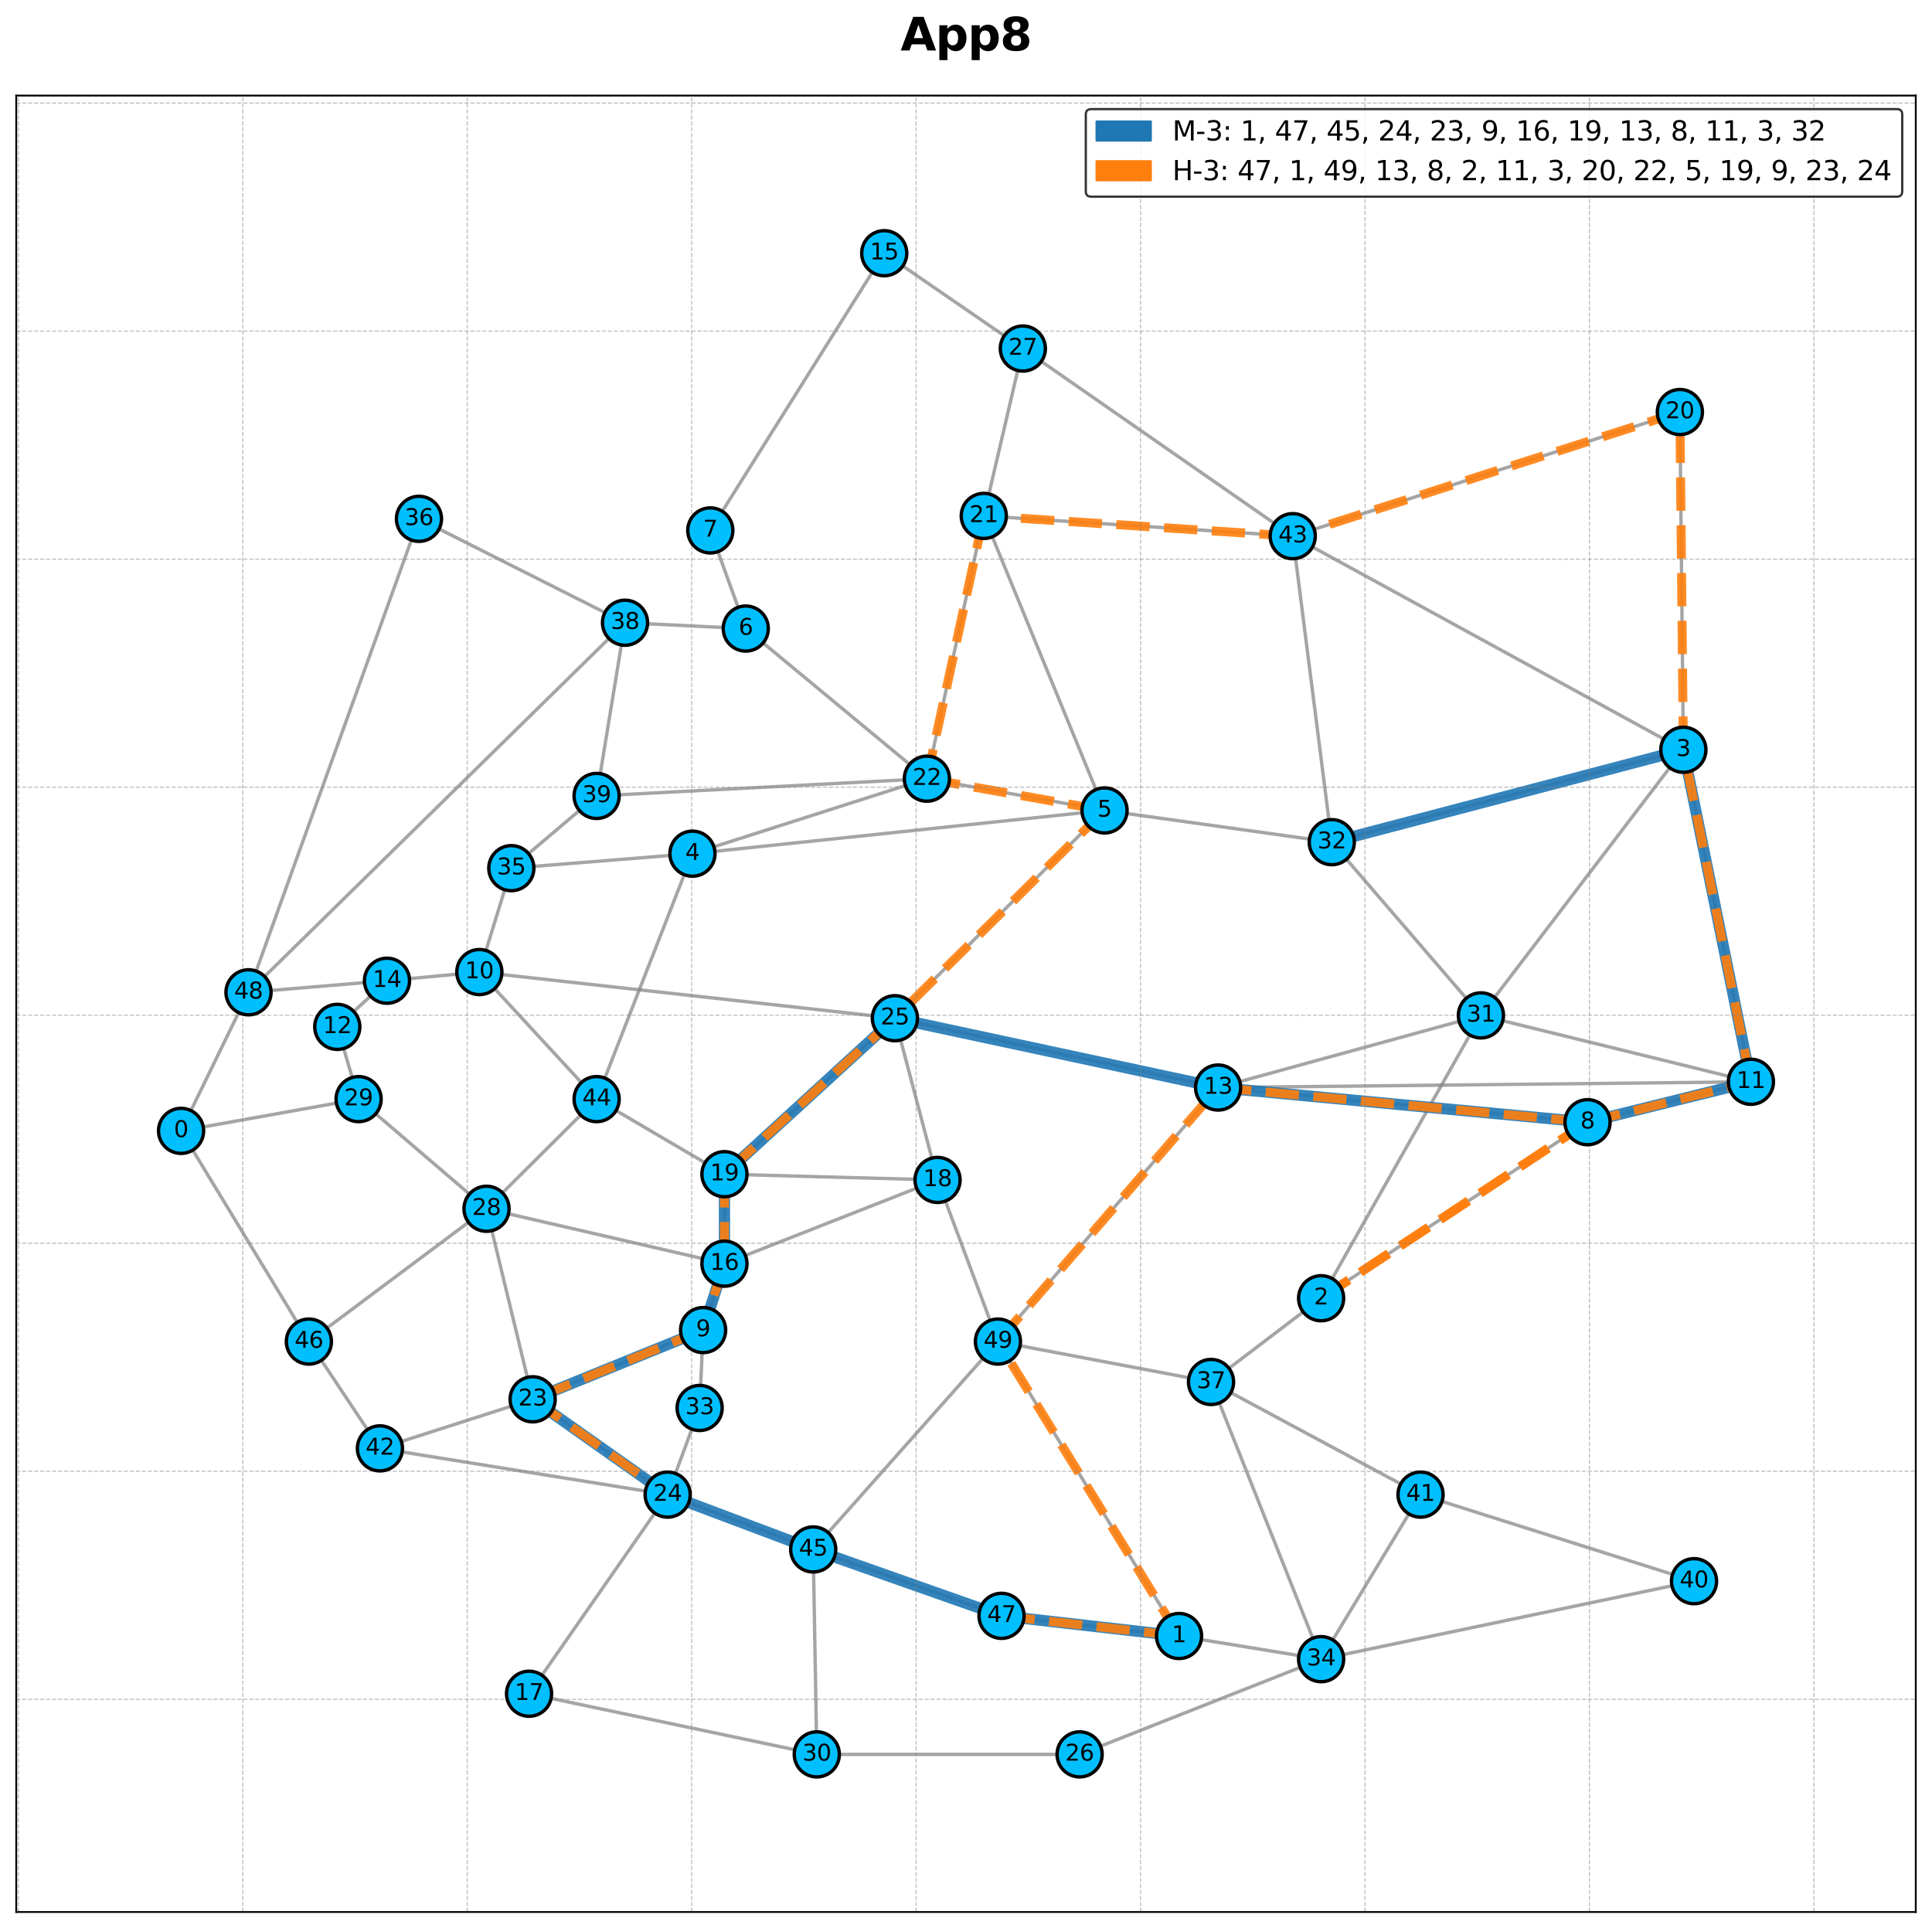 <?xml version="1.0" encoding="utf-8" standalone="no"?>
<!DOCTYPE svg PUBLIC "-//W3C//DTD SVG 1.1//EN"
  "http://www.w3.org/Graphics/SVG/1.1/DTD/svg11.dtd">
<svg xmlns:xlink="http://www.w3.org/1999/xlink" width="856.8pt" height="855.197pt" viewBox="0 0 856.8 855.197" xmlns="http://www.w3.org/2000/svg" version="1.1">
 <defs>
  <style type="text/css">*{stroke-linejoin: round; stroke-linecap: butt}</style>
 </defs>
 <g id="figure_1">
  <g id="patch_1">
   <path d="M 0 855.197 
L 856.8 855.197 
L 856.8 0 
L 0 0 
z
" style="fill: #ffffff"/>
  </g>
  <g id="axes_1">
   <g id="patch_2">
    <path d="M 7.2 847.997 
L 849.6 847.997 
L 849.6 42.397 
L 7.2 42.397 
z
" style="fill: #ffffff"/>
   </g>
   <g id="LineCollection_1">
    <path d="M 80.301 501.549 
L 159.033 487.471 
" clip-path="url(#pa4e6453198)" style="fill: none; stroke: #808080; stroke-opacity: 0.7; stroke-width: 1.5"/>
    <path d="M 80.301 501.549 
L 110.211 440.1 
" clip-path="url(#pa4e6453198)" style="fill: none; stroke: #808080; stroke-opacity: 0.7; stroke-width: 1.5"/>
    <path d="M 80.301 501.549 
L 136.986 594.997 
" clip-path="url(#pa4e6453198)" style="fill: none; stroke: #808080; stroke-opacity: 0.7; stroke-width: 1.5"/>
    <path d="M 522.884 725.581 
L 444.151 716.64 
" clip-path="url(#pa4e6453198)" style="fill: none; stroke: #808080; stroke-opacity: 0.7; stroke-width: 1.5"/>
    <path d="M 522.884 725.581 
L 585.889 735.856 
" clip-path="url(#pa4e6453198)" style="fill: none; stroke: #808080; stroke-opacity: 0.7; stroke-width: 1.5"/>
    <path d="M 522.884 725.581 
L 442.559 594.997 
" clip-path="url(#pa4e6453198)" style="fill: none; stroke: #808080; stroke-opacity: 0.7; stroke-width: 1.5"/>
    <path d="M 585.889 575.781 
L 656.758 450.334 
" clip-path="url(#pa4e6453198)" style="fill: none; stroke: #808080; stroke-opacity: 0.7; stroke-width: 1.5"/>
    <path d="M 585.889 575.781 
L 704.038 497.706 
" clip-path="url(#pa4e6453198)" style="fill: none; stroke: #808080; stroke-opacity: 0.7; stroke-width: 1.5"/>
    <path d="M 585.889 575.781 
L 537.067 612.917 
" clip-path="url(#pa4e6453198)" style="fill: none; stroke: #808080; stroke-opacity: 0.7; stroke-width: 1.5"/>
    <path d="M 746.539 332.534 
L 656.758 450.334 
" clip-path="url(#pa4e6453198)" style="fill: none; stroke: #808080; stroke-opacity: 0.7; stroke-width: 1.5"/>
    <path d="M 746.539 332.534 
L 776.499 479.785 
" clip-path="url(#pa4e6453198)" style="fill: none; stroke: #808080; stroke-opacity: 0.7; stroke-width: 1.5"/>
    <path d="M 746.539 332.534 
L 573.298 237.791 
" clip-path="url(#pa4e6453198)" style="fill: none; stroke: #808080; stroke-opacity: 0.7; stroke-width: 1.5"/>
    <path d="M 746.539 332.534 
L 590.617 373.513 
" clip-path="url(#pa4e6453198)" style="fill: none; stroke: #808080; stroke-opacity: 0.7; stroke-width: 1.5"/>
    <path d="M 746.539 332.534 
L 744.996 182.734 
" clip-path="url(#pa4e6453198)" style="fill: none; stroke: #808080; stroke-opacity: 0.7; stroke-width: 1.5"/>
    <path d="M 307.092 378.61 
L 226.767 385.042 
" clip-path="url(#pa4e6453198)" style="fill: none; stroke: #808080; stroke-opacity: 0.7; stroke-width: 1.5"/>
    <path d="M 307.092 378.61 
L 264.59 487.471 
" clip-path="url(#pa4e6453198)" style="fill: none; stroke: #808080; stroke-opacity: 0.7; stroke-width: 1.5"/>
    <path d="M 307.092 378.61 
L 411.056 345.357 
" clip-path="url(#pa4e6453198)" style="fill: none; stroke: #808080; stroke-opacity: 0.7; stroke-width: 1.5"/>
    <path d="M 307.092 378.61 
L 489.838 359.435 
" clip-path="url(#pa4e6453198)" style="fill: none; stroke: #808080; stroke-opacity: 0.7; stroke-width: 1.5"/>
    <path d="M 489.838 359.435 
L 590.617 373.513 
" clip-path="url(#pa4e6453198)" style="fill: none; stroke: #808080; stroke-opacity: 0.7; stroke-width: 1.5"/>
    <path d="M 489.838 359.435 
L 436.288 228.811 
" clip-path="url(#pa4e6453198)" style="fill: none; stroke: #808080; stroke-opacity: 0.7; stroke-width: 1.5"/>
    <path d="M 489.838 359.435 
L 411.056 345.357 
" clip-path="url(#pa4e6453198)" style="fill: none; stroke: #808080; stroke-opacity: 0.7; stroke-width: 1.5"/>
    <path d="M 489.838 359.435 
L 396.872 451.589 
" clip-path="url(#pa4e6453198)" style="fill: none; stroke: #808080; stroke-opacity: 0.7; stroke-width: 1.5"/>
    <path d="M 330.731 278.771 
L 277.181 276.182 
" clip-path="url(#pa4e6453198)" style="fill: none; stroke: #808080; stroke-opacity: 0.7; stroke-width: 1.5"/>
    <path d="M 330.731 278.771 
L 315.005 235.243 
" clip-path="url(#pa4e6453198)" style="fill: none; stroke: #808080; stroke-opacity: 0.7; stroke-width: 1.5"/>
    <path d="M 330.731 278.771 
L 411.056 345.357 
" clip-path="url(#pa4e6453198)" style="fill: none; stroke: #808080; stroke-opacity: 0.7; stroke-width: 1.5"/>
    <path d="M 315.005 235.243 
L 392.144 112.304 
" clip-path="url(#pa4e6453198)" style="fill: none; stroke: #808080; stroke-opacity: 0.7; stroke-width: 1.5"/>
    <path d="M 704.038 497.706 
L 776.499 479.785 
" clip-path="url(#pa4e6453198)" style="fill: none; stroke: #808080; stroke-opacity: 0.7; stroke-width: 1.5"/>
    <path d="M 704.038 497.706 
L 540.203 482.333 
" clip-path="url(#pa4e6453198)" style="fill: none; stroke: #808080; stroke-opacity: 0.7; stroke-width: 1.5"/>
    <path d="M 311.819 589.899 
L 321.275 560.449 
" clip-path="url(#pa4e6453198)" style="fill: none; stroke: #808080; stroke-opacity: 0.7; stroke-width: 1.5"/>
    <path d="M 311.819 589.899 
L 310.277 624.447 
" clip-path="url(#pa4e6453198)" style="fill: none; stroke: #808080; stroke-opacity: 0.7; stroke-width: 1.5"/>
    <path d="M 311.819 589.899 
L 236.223 620.604 
" clip-path="url(#pa4e6453198)" style="fill: none; stroke: #808080; stroke-opacity: 0.7; stroke-width: 1.5"/>
    <path d="M 212.583 431.119 
L 171.624 434.962 
" clip-path="url(#pa4e6453198)" style="fill: none; stroke: #808080; stroke-opacity: 0.7; stroke-width: 1.5"/>
    <path d="M 212.583 431.119 
L 226.767 385.042 
" clip-path="url(#pa4e6453198)" style="fill: none; stroke: #808080; stroke-opacity: 0.7; stroke-width: 1.5"/>
    <path d="M 212.583 431.119 
L 264.59 487.471 
" clip-path="url(#pa4e6453198)" style="fill: none; stroke: #808080; stroke-opacity: 0.7; stroke-width: 1.5"/>
    <path d="M 212.583 431.119 
L 396.872 451.589 
" clip-path="url(#pa4e6453198)" style="fill: none; stroke: #808080; stroke-opacity: 0.7; stroke-width: 1.5"/>
    <path d="M 776.499 479.785 
L 656.758 450.334 
" clip-path="url(#pa4e6453198)" style="fill: none; stroke: #808080; stroke-opacity: 0.7; stroke-width: 1.5"/>
    <path d="M 776.499 479.785 
L 540.203 482.333 
" clip-path="url(#pa4e6453198)" style="fill: none; stroke: #808080; stroke-opacity: 0.7; stroke-width: 1.5"/>
    <path d="M 149.577 455.432 
L 171.624 434.962 
" clip-path="url(#pa4e6453198)" style="fill: none; stroke: #808080; stroke-opacity: 0.7; stroke-width: 1.5"/>
    <path d="M 149.577 455.432 
L 159.033 487.471 
" clip-path="url(#pa4e6453198)" style="fill: none; stroke: #808080; stroke-opacity: 0.7; stroke-width: 1.5"/>
    <path d="M 540.203 482.333 
L 656.758 450.334 
" clip-path="url(#pa4e6453198)" style="fill: none; stroke: #808080; stroke-opacity: 0.7; stroke-width: 1.5"/>
    <path d="M 540.203 482.333 
L 396.872 451.589 
" clip-path="url(#pa4e6453198)" style="fill: none; stroke: #808080; stroke-opacity: 0.7; stroke-width: 1.5"/>
    <path d="M 540.203 482.333 
L 442.559 594.997 
" clip-path="url(#pa4e6453198)" style="fill: none; stroke: #808080; stroke-opacity: 0.7; stroke-width: 1.5"/>
    <path d="M 171.624 434.962 
L 110.211 440.1 
" clip-path="url(#pa4e6453198)" style="fill: none; stroke: #808080; stroke-opacity: 0.7; stroke-width: 1.5"/>
    <path d="M 392.144 112.304 
L 453.607 154.578 
" clip-path="url(#pa4e6453198)" style="fill: none; stroke: #808080; stroke-opacity: 0.7; stroke-width: 1.5"/>
    <path d="M 321.275 560.449 
L 215.768 536.096 
" clip-path="url(#pa4e6453198)" style="fill: none; stroke: #808080; stroke-opacity: 0.7; stroke-width: 1.5"/>
    <path d="M 321.275 560.449 
L 321.275 520.764 
" clip-path="url(#pa4e6453198)" style="fill: none; stroke: #808080; stroke-opacity: 0.7; stroke-width: 1.5"/>
    <path d="M 321.275 560.449 
L 415.784 523.313 
" clip-path="url(#pa4e6453198)" style="fill: none; stroke: #808080; stroke-opacity: 0.7; stroke-width: 1.5"/>
    <path d="M 234.63 751.188 
L 296.093 662.878 
" clip-path="url(#pa4e6453198)" style="fill: none; stroke: #808080; stroke-opacity: 0.7; stroke-width: 1.5"/>
    <path d="M 234.63 751.188 
L 362.234 778.089 
" clip-path="url(#pa4e6453198)" style="fill: none; stroke: #808080; stroke-opacity: 0.7; stroke-width: 1.5"/>
    <path d="M 415.784 523.313 
L 396.872 451.589 
" clip-path="url(#pa4e6453198)" style="fill: none; stroke: #808080; stroke-opacity: 0.7; stroke-width: 1.5"/>
    <path d="M 415.784 523.313 
L 321.275 520.764 
" clip-path="url(#pa4e6453198)" style="fill: none; stroke: #808080; stroke-opacity: 0.7; stroke-width: 1.5"/>
    <path d="M 415.784 523.313 
L 442.559 594.997 
" clip-path="url(#pa4e6453198)" style="fill: none; stroke: #808080; stroke-opacity: 0.7; stroke-width: 1.5"/>
    <path d="M 321.275 520.764 
L 264.59 487.471 
" clip-path="url(#pa4e6453198)" style="fill: none; stroke: #808080; stroke-opacity: 0.7; stroke-width: 1.5"/>
    <path d="M 321.275 520.764 
L 396.872 451.589 
" clip-path="url(#pa4e6453198)" style="fill: none; stroke: #808080; stroke-opacity: 0.7; stroke-width: 1.5"/>
    <path d="M 744.996 182.734 
L 573.298 237.791 
" clip-path="url(#pa4e6453198)" style="fill: none; stroke: #808080; stroke-opacity: 0.7; stroke-width: 1.5"/>
    <path d="M 436.288 228.811 
L 573.298 237.791 
" clip-path="url(#pa4e6453198)" style="fill: none; stroke: #808080; stroke-opacity: 0.7; stroke-width: 1.5"/>
    <path d="M 436.288 228.811 
L 453.607 154.578 
" clip-path="url(#pa4e6453198)" style="fill: none; stroke: #808080; stroke-opacity: 0.7; stroke-width: 1.5"/>
    <path d="M 436.288 228.811 
L 411.056 345.357 
" clip-path="url(#pa4e6453198)" style="fill: none; stroke: #808080; stroke-opacity: 0.7; stroke-width: 1.5"/>
    <path d="M 411.056 345.357 
L 264.59 353.003 
" clip-path="url(#pa4e6453198)" style="fill: none; stroke: #808080; stroke-opacity: 0.7; stroke-width: 1.5"/>
    <path d="M 236.223 620.604 
L 215.768 536.096 
" clip-path="url(#pa4e6453198)" style="fill: none; stroke: #808080; stroke-opacity: 0.7; stroke-width: 1.5"/>
    <path d="M 236.223 620.604 
L 168.489 642.368 
" clip-path="url(#pa4e6453198)" style="fill: none; stroke: #808080; stroke-opacity: 0.7; stroke-width: 1.5"/>
    <path d="M 236.223 620.604 
L 296.093 662.878 
" clip-path="url(#pa4e6453198)" style="fill: none; stroke: #808080; stroke-opacity: 0.7; stroke-width: 1.5"/>
    <path d="M 296.093 662.878 
L 310.277 624.447 
" clip-path="url(#pa4e6453198)" style="fill: none; stroke: #808080; stroke-opacity: 0.7; stroke-width: 1.5"/>
    <path d="M 296.093 662.878 
L 168.489 642.368 
" clip-path="url(#pa4e6453198)" style="fill: none; stroke: #808080; stroke-opacity: 0.7; stroke-width: 1.5"/>
    <path d="M 296.093 662.878 
L 360.641 687.19 
" clip-path="url(#pa4e6453198)" style="fill: none; stroke: #808080; stroke-opacity: 0.7; stroke-width: 1.5"/>
    <path d="M 478.79 778.089 
L 362.234 778.089 
" clip-path="url(#pa4e6453198)" style="fill: none; stroke: #808080; stroke-opacity: 0.7; stroke-width: 1.5"/>
    <path d="M 478.79 778.089 
L 585.889 735.856 
" clip-path="url(#pa4e6453198)" style="fill: none; stroke: #808080; stroke-opacity: 0.7; stroke-width: 1.5"/>
    <path d="M 453.607 154.578 
L 573.298 237.791 
" clip-path="url(#pa4e6453198)" style="fill: none; stroke: #808080; stroke-opacity: 0.7; stroke-width: 1.5"/>
    <path d="M 215.768 536.096 
L 159.033 487.471 
" clip-path="url(#pa4e6453198)" style="fill: none; stroke: #808080; stroke-opacity: 0.7; stroke-width: 1.5"/>
    <path d="M 215.768 536.096 
L 264.59 487.471 
" clip-path="url(#pa4e6453198)" style="fill: none; stroke: #808080; stroke-opacity: 0.7; stroke-width: 1.5"/>
    <path d="M 215.768 536.096 
L 136.986 594.997 
" clip-path="url(#pa4e6453198)" style="fill: none; stroke: #808080; stroke-opacity: 0.7; stroke-width: 1.5"/>
    <path d="M 362.234 778.089 
L 360.641 687.19 
" clip-path="url(#pa4e6453198)" style="fill: none; stroke: #808080; stroke-opacity: 0.7; stroke-width: 1.5"/>
    <path d="M 656.758 450.334 
L 590.617 373.513 
" clip-path="url(#pa4e6453198)" style="fill: none; stroke: #808080; stroke-opacity: 0.7; stroke-width: 1.5"/>
    <path d="M 590.617 373.513 
L 573.298 237.791 
" clip-path="url(#pa4e6453198)" style="fill: none; stroke: #808080; stroke-opacity: 0.7; stroke-width: 1.5"/>
    <path d="M 585.889 735.856 
L 751.267 701.268 
" clip-path="url(#pa4e6453198)" style="fill: none; stroke: #808080; stroke-opacity: 0.7; stroke-width: 1.5"/>
    <path d="M 585.889 735.856 
L 537.067 612.917 
" clip-path="url(#pa4e6453198)" style="fill: none; stroke: #808080; stroke-opacity: 0.7; stroke-width: 1.5"/>
    <path d="M 585.889 735.856 
L 629.983 662.878 
" clip-path="url(#pa4e6453198)" style="fill: none; stroke: #808080; stroke-opacity: 0.7; stroke-width: 1.5"/>
    <path d="M 226.767 385.042 
L 264.59 353.003 
" clip-path="url(#pa4e6453198)" style="fill: none; stroke: #808080; stroke-opacity: 0.7; stroke-width: 1.5"/>
    <path d="M 185.808 230.105 
L 110.211 440.1 
" clip-path="url(#pa4e6453198)" style="fill: none; stroke: #808080; stroke-opacity: 0.7; stroke-width: 1.5"/>
    <path d="M 185.808 230.105 
L 277.181 276.182 
" clip-path="url(#pa4e6453198)" style="fill: none; stroke: #808080; stroke-opacity: 0.7; stroke-width: 1.5"/>
    <path d="M 537.067 612.917 
L 442.559 594.997 
" clip-path="url(#pa4e6453198)" style="fill: none; stroke: #808080; stroke-opacity: 0.7; stroke-width: 1.5"/>
    <path d="M 537.067 612.917 
L 629.983 662.878 
" clip-path="url(#pa4e6453198)" style="fill: none; stroke: #808080; stroke-opacity: 0.7; stroke-width: 1.5"/>
    <path d="M 277.181 276.182 
L 110.211 440.1 
" clip-path="url(#pa4e6453198)" style="fill: none; stroke: #808080; stroke-opacity: 0.7; stroke-width: 1.5"/>
    <path d="M 277.181 276.182 
L 264.59 353.003 
" clip-path="url(#pa4e6453198)" style="fill: none; stroke: #808080; stroke-opacity: 0.7; stroke-width: 1.5"/>
    <path d="M 751.267 701.268 
L 629.983 662.878 
" clip-path="url(#pa4e6453198)" style="fill: none; stroke: #808080; stroke-opacity: 0.7; stroke-width: 1.5"/>
    <path d="M 168.489 642.368 
L 136.986 594.997 
" clip-path="url(#pa4e6453198)" style="fill: none; stroke: #808080; stroke-opacity: 0.7; stroke-width: 1.5"/>
    <path d="M 360.641 687.19 
L 444.151 716.64 
" clip-path="url(#pa4e6453198)" style="fill: none; stroke: #808080; stroke-opacity: 0.7; stroke-width: 1.5"/>
    <path d="M 360.641 687.19 
L 442.559 594.997 
" clip-path="url(#pa4e6453198)" style="fill: none; stroke: #808080; stroke-opacity: 0.7; stroke-width: 1.5"/>
   </g>
   <g id="LineCollection_2">
    <path d="M 522.884 725.581 
L 444.151 716.64 
" clip-path="url(#pa4e6453198)" style="fill: none; stroke: #1f77b4; stroke-opacity: 0.9; stroke-width: 5"/>
    <path d="M 444.151 716.64 
L 360.641 687.19 
" clip-path="url(#pa4e6453198)" style="fill: none; stroke: #1f77b4; stroke-opacity: 0.9; stroke-width: 5"/>
    <path d="M 360.641 687.19 
L 296.093 662.878 
" clip-path="url(#pa4e6453198)" style="fill: none; stroke: #1f77b4; stroke-opacity: 0.9; stroke-width: 5"/>
    <path d="M 296.093 662.878 
L 236.223 620.604 
" clip-path="url(#pa4e6453198)" style="fill: none; stroke: #1f77b4; stroke-opacity: 0.9; stroke-width: 5"/>
    <path d="M 236.223 620.604 
L 311.819 589.899 
" clip-path="url(#pa4e6453198)" style="fill: none; stroke: #1f77b4; stroke-opacity: 0.9; stroke-width: 5"/>
    <path d="M 311.819 589.899 
L 321.275 560.449 
" clip-path="url(#pa4e6453198)" style="fill: none; stroke: #1f77b4; stroke-opacity: 0.9; stroke-width: 5"/>
    <path d="M 321.275 560.449 
L 321.275 520.764 
" clip-path="url(#pa4e6453198)" style="fill: none; stroke: #1f77b4; stroke-opacity: 0.9; stroke-width: 5"/>
    <path d="M 321.275 520.764 
L 396.872 451.589 
" clip-path="url(#pa4e6453198)" style="fill: none; stroke: #1f77b4; stroke-opacity: 0.9; stroke-width: 5"/>
    <path d="M 396.872 451.589 
L 540.203 482.333 
" clip-path="url(#pa4e6453198)" style="fill: none; stroke: #1f77b4; stroke-opacity: 0.9; stroke-width: 5"/>
    <path d="M 540.203 482.333 
L 704.038 497.706 
" clip-path="url(#pa4e6453198)" style="fill: none; stroke: #1f77b4; stroke-opacity: 0.9; stroke-width: 5"/>
    <path d="M 704.038 497.706 
L 776.499 479.785 
" clip-path="url(#pa4e6453198)" style="fill: none; stroke: #1f77b4; stroke-opacity: 0.9; stroke-width: 5"/>
    <path d="M 776.499 479.785 
L 746.539 332.534 
" clip-path="url(#pa4e6453198)" style="fill: none; stroke: #1f77b4; stroke-opacity: 0.9; stroke-width: 5"/>
    <path d="M 746.539 332.534 
L 590.617 373.513 
" clip-path="url(#pa4e6453198)" style="fill: none; stroke: #1f77b4; stroke-opacity: 0.9; stroke-width: 5"/>
   </g>
   <g id="LineCollection_3">
    <path d="M 444.151 716.64 
L 522.884 725.581 
" clip-path="url(#pa4e6453198)" style="fill: none; stroke-dasharray: 14.8,6.4; stroke-dashoffset: 0; stroke: #ff7f0e; stroke-opacity: 0.9; stroke-width: 4"/>
    <path d="M 522.884 725.581 
L 442.559 594.997 
" clip-path="url(#pa4e6453198)" style="fill: none; stroke-dasharray: 14.8,6.4; stroke-dashoffset: 0; stroke: #ff7f0e; stroke-opacity: 0.9; stroke-width: 4"/>
    <path d="M 442.559 594.997 
L 540.203 482.333 
" clip-path="url(#pa4e6453198)" style="fill: none; stroke-dasharray: 14.8,6.4; stroke-dashoffset: 0; stroke: #ff7f0e; stroke-opacity: 0.9; stroke-width: 4"/>
    <path d="M 540.203 482.333 
L 704.038 497.706 
" clip-path="url(#pa4e6453198)" style="fill: none; stroke-dasharray: 14.8,6.4; stroke-dashoffset: 0; stroke: #ff7f0e; stroke-opacity: 0.9; stroke-width: 4"/>
    <path d="M 704.038 497.706 
L 585.889 575.781 
" clip-path="url(#pa4e6453198)" style="fill: none; stroke-dasharray: 14.8,6.4; stroke-dashoffset: 0; stroke: #ff7f0e; stroke-opacity: 0.9; stroke-width: 4"/>
    <path d="M 585.889 575.781 
L 704.038 497.706 
" clip-path="url(#pa4e6453198)" style="fill: none; stroke-dasharray: 14.8,6.4; stroke-dashoffset: 0; stroke: #ff7f0e; stroke-opacity: 0.9; stroke-width: 4"/>
    <path d="M 704.038 497.706 
L 776.499 479.785 
" clip-path="url(#pa4e6453198)" style="fill: none; stroke-dasharray: 14.8,6.4; stroke-dashoffset: 0; stroke: #ff7f0e; stroke-opacity: 0.9; stroke-width: 4"/>
    <path d="M 776.499 479.785 
L 746.539 332.534 
" clip-path="url(#pa4e6453198)" style="fill: none; stroke-dasharray: 14.8,6.4; stroke-dashoffset: 0; stroke: #ff7f0e; stroke-opacity: 0.9; stroke-width: 4"/>
    <path d="M 746.539 332.534 
L 744.996 182.734 
" clip-path="url(#pa4e6453198)" style="fill: none; stroke-dasharray: 14.8,6.4; stroke-dashoffset: 0; stroke: #ff7f0e; stroke-opacity: 0.9; stroke-width: 4"/>
    <path d="M 744.996 182.734 
L 573.298 237.791 
" clip-path="url(#pa4e6453198)" style="fill: none; stroke-dasharray: 14.8,6.4; stroke-dashoffset: 0; stroke: #ff7f0e; stroke-opacity: 0.9; stroke-width: 4"/>
    <path d="M 573.298 237.791 
L 436.288 228.811 
" clip-path="url(#pa4e6453198)" style="fill: none; stroke-dasharray: 14.8,6.4; stroke-dashoffset: 0; stroke: #ff7f0e; stroke-opacity: 0.9; stroke-width: 4"/>
    <path d="M 436.288 228.811 
L 411.056 345.357 
" clip-path="url(#pa4e6453198)" style="fill: none; stroke-dasharray: 14.8,6.4; stroke-dashoffset: 0; stroke: #ff7f0e; stroke-opacity: 0.9; stroke-width: 4"/>
    <path d="M 411.056 345.357 
L 489.838 359.435 
" clip-path="url(#pa4e6453198)" style="fill: none; stroke-dasharray: 14.8,6.4; stroke-dashoffset: 0; stroke: #ff7f0e; stroke-opacity: 0.9; stroke-width: 4"/>
    <path d="M 489.838 359.435 
L 396.872 451.589 
" clip-path="url(#pa4e6453198)" style="fill: none; stroke-dasharray: 14.8,6.4; stroke-dashoffset: 0; stroke: #ff7f0e; stroke-opacity: 0.9; stroke-width: 4"/>
    <path d="M 396.872 451.589 
L 321.275 520.764 
" clip-path="url(#pa4e6453198)" style="fill: none; stroke-dasharray: 14.8,6.4; stroke-dashoffset: 0; stroke: #ff7f0e; stroke-opacity: 0.9; stroke-width: 4"/>
    <path d="M 321.275 520.764 
L 321.275 560.449 
" clip-path="url(#pa4e6453198)" style="fill: none; stroke-dasharray: 14.8,6.4; stroke-dashoffset: 0; stroke: #ff7f0e; stroke-opacity: 0.9; stroke-width: 4"/>
    <path d="M 321.275 560.449 
L 311.819 589.899 
" clip-path="url(#pa4e6453198)" style="fill: none; stroke-dasharray: 14.8,6.4; stroke-dashoffset: 0; stroke: #ff7f0e; stroke-opacity: 0.9; stroke-width: 4"/>
    <path d="M 311.819 589.899 
L 236.223 620.604 
" clip-path="url(#pa4e6453198)" style="fill: none; stroke-dasharray: 14.8,6.4; stroke-dashoffset: 0; stroke: #ff7f0e; stroke-opacity: 0.9; stroke-width: 4"/>
    <path d="M 236.223 620.604 
L 296.093 662.878 
" clip-path="url(#pa4e6453198)" style="fill: none; stroke-dasharray: 14.8,6.4; stroke-dashoffset: 0; stroke: #ff7f0e; stroke-opacity: 0.9; stroke-width: 4"/>
   </g>
   <g id="matplotlib.axis_1">
    <g id="xtick_1">
     <g id="line2d_1">
      <path d="M 8.138 847.997 
L 8.138 42.397 
" clip-path="url(#pa4e6453198)" style="fill: none; stroke-dasharray: 1.85,0.8; stroke-dashoffset: 0; stroke: #808080; stroke-opacity: 0.5; stroke-width: 0.5"/>
     </g>
    </g>
    <g id="xtick_2">
     <g id="line2d_2">
      <path d="M 107.673 847.997 
L 107.673 42.397 
" clip-path="url(#pa4e6453198)" style="fill: none; stroke-dasharray: 1.85,0.8; stroke-dashoffset: 0; stroke: #808080; stroke-opacity: 0.5; stroke-width: 0.5"/>
     </g>
    </g>
    <g id="xtick_3">
     <g id="line2d_3">
      <path d="M 207.208 847.997 
L 207.208 42.397 
" clip-path="url(#pa4e6453198)" style="fill: none; stroke-dasharray: 1.85,0.8; stroke-dashoffset: 0; stroke: #808080; stroke-opacity: 0.5; stroke-width: 0.5"/>
     </g>
    </g>
    <g id="xtick_4">
     <g id="line2d_4">
      <path d="M 306.743 847.997 
L 306.743 42.397 
" clip-path="url(#pa4e6453198)" style="fill: none; stroke-dasharray: 1.85,0.8; stroke-dashoffset: 0; stroke: #808080; stroke-opacity: 0.5; stroke-width: 0.5"/>
     </g>
    </g>
    <g id="xtick_5">
     <g id="line2d_5">
      <path d="M 406.278 847.997 
L 406.278 42.397 
" clip-path="url(#pa4e6453198)" style="fill: none; stroke-dasharray: 1.85,0.8; stroke-dashoffset: 0; stroke: #808080; stroke-opacity: 0.5; stroke-width: 0.5"/>
     </g>
    </g>
    <g id="xtick_6">
     <g id="line2d_6">
      <path d="M 505.813 847.997 
L 505.813 42.397 
" clip-path="url(#pa4e6453198)" style="fill: none; stroke-dasharray: 1.85,0.8; stroke-dashoffset: 0; stroke: #808080; stroke-opacity: 0.5; stroke-width: 0.5"/>
     </g>
    </g>
    <g id="xtick_7">
     <g id="line2d_7">
      <path d="M 605.349 847.997 
L 605.349 42.397 
" clip-path="url(#pa4e6453198)" style="fill: none; stroke-dasharray: 1.85,0.8; stroke-dashoffset: 0; stroke: #808080; stroke-opacity: 0.5; stroke-width: 0.5"/>
     </g>
    </g>
    <g id="xtick_8">
     <g id="line2d_8">
      <path d="M 704.884 847.997 
L 704.884 42.397 
" clip-path="url(#pa4e6453198)" style="fill: none; stroke-dasharray: 1.85,0.8; stroke-dashoffset: 0; stroke: #808080; stroke-opacity: 0.5; stroke-width: 0.5"/>
     </g>
    </g>
    <g id="xtick_9">
     <g id="line2d_9">
      <path d="M 804.419 847.997 
L 804.419 42.397 
" clip-path="url(#pa4e6453198)" style="fill: none; stroke-dasharray: 1.85,0.8; stroke-dashoffset: 0; stroke: #808080; stroke-opacity: 0.5; stroke-width: 0.5"/>
     </g>
    </g>
   </g>
   <g id="matplotlib.axis_2">
    <g id="ytick_1">
     <g id="line2d_10">
      <path d="M 7.2 753.655 
L 849.6 753.655 
" clip-path="url(#pa4e6453198)" style="fill: none; stroke-dasharray: 1.85,0.8; stroke-dashoffset: 0; stroke: #808080; stroke-opacity: 0.5; stroke-width: 0.5"/>
     </g>
    </g>
    <g id="ytick_2">
     <g id="line2d_11">
      <path d="M 7.2 652.522 
L 849.6 652.522 
" clip-path="url(#pa4e6453198)" style="fill: none; stroke-dasharray: 1.85,0.8; stroke-dashoffset: 0; stroke: #808080; stroke-opacity: 0.5; stroke-width: 0.5"/>
     </g>
    </g>
    <g id="ytick_3">
     <g id="line2d_12">
      <path d="M 7.2 551.388 
L 849.6 551.388 
" clip-path="url(#pa4e6453198)" style="fill: none; stroke-dasharray: 1.85,0.8; stroke-dashoffset: 0; stroke: #808080; stroke-opacity: 0.5; stroke-width: 0.5"/>
     </g>
    </g>
    <g id="ytick_4">
     <g id="line2d_13">
      <path d="M 7.2 450.254 
L 849.6 450.254 
" clip-path="url(#pa4e6453198)" style="fill: none; stroke-dasharray: 1.85,0.8; stroke-dashoffset: 0; stroke: #808080; stroke-opacity: 0.5; stroke-width: 0.5"/>
     </g>
    </g>
    <g id="ytick_5">
     <g id="line2d_14">
      <path d="M 7.2 349.12 
L 849.6 349.12 
" clip-path="url(#pa4e6453198)" style="fill: none; stroke-dasharray: 1.85,0.8; stroke-dashoffset: 0; stroke: #808080; stroke-opacity: 0.5; stroke-width: 0.5"/>
     </g>
    </g>
    <g id="ytick_6">
     <g id="line2d_15">
      <path d="M 7.2 247.986 
L 849.6 247.986 
" clip-path="url(#pa4e6453198)" style="fill: none; stroke-dasharray: 1.85,0.8; stroke-dashoffset: 0; stroke: #808080; stroke-opacity: 0.5; stroke-width: 0.5"/>
     </g>
    </g>
    <g id="ytick_7">
     <g id="line2d_16">
      <path d="M 7.2 146.852 
L 849.6 146.852 
" clip-path="url(#pa4e6453198)" style="fill: none; stroke-dasharray: 1.85,0.8; stroke-dashoffset: 0; stroke: #808080; stroke-opacity: 0.5; stroke-width: 0.5"/>
     </g>
    </g>
    <g id="ytick_8">
     <g id="line2d_17">
      <path d="M 7.2 45.718 
L 849.6 45.718 
" clip-path="url(#pa4e6453198)" style="fill: none; stroke-dasharray: 1.85,0.8; stroke-dashoffset: 0; stroke: #808080; stroke-opacity: 0.5; stroke-width: 0.5"/>
     </g>
    </g>
   </g>
   <g id="PathCollection_1">
    <defs>
     <path id="m11e4e3c627" d="M 0 10 
C 2.652 10 5.196 8.946 7.071 7.071 
C 8.946 5.196 10 2.652 10 0 
C 10 -2.652 8.946 -5.196 7.071 -7.071 
C 5.196 -8.946 2.652 -10 0 -10 
C -2.652 -10 -5.196 -8.946 -7.071 -7.071 
C -8.946 -5.196 -10 -2.652 -10 0 
C -10 2.652 -8.946 5.196 -7.071 7.071 
C -5.196 8.946 -2.652 10 0 10 
z
" style="stroke: #000000; stroke-width: 1.5"/>
    </defs>
    <g clip-path="url(#pa4e6453198)">
     <use xlink:href="#m11e4e3c627" x="80.301" y="501.549" style="fill: #00bfff; stroke: #000000; stroke-width: 1.5"/>
     <use xlink:href="#m11e4e3c627" x="522.884" y="725.581" style="fill: #00bfff; stroke: #000000; stroke-width: 1.5"/>
     <use xlink:href="#m11e4e3c627" x="585.889" y="575.781" style="fill: #00bfff; stroke: #000000; stroke-width: 1.5"/>
     <use xlink:href="#m11e4e3c627" x="746.539" y="332.534" style="fill: #00bfff; stroke: #000000; stroke-width: 1.5"/>
     <use xlink:href="#m11e4e3c627" x="307.092" y="378.61" style="fill: #00bfff; stroke: #000000; stroke-width: 1.5"/>
     <use xlink:href="#m11e4e3c627" x="489.838" y="359.435" style="fill: #00bfff; stroke: #000000; stroke-width: 1.5"/>
     <use xlink:href="#m11e4e3c627" x="330.731" y="278.771" style="fill: #00bfff; stroke: #000000; stroke-width: 1.5"/>
     <use xlink:href="#m11e4e3c627" x="315.005" y="235.243" style="fill: #00bfff; stroke: #000000; stroke-width: 1.5"/>
     <use xlink:href="#m11e4e3c627" x="704.038" y="497.706" style="fill: #00bfff; stroke: #000000; stroke-width: 1.5"/>
     <use xlink:href="#m11e4e3c627" x="311.819" y="589.899" style="fill: #00bfff; stroke: #000000; stroke-width: 1.5"/>
     <use xlink:href="#m11e4e3c627" x="212.583" y="431.119" style="fill: #00bfff; stroke: #000000; stroke-width: 1.5"/>
     <use xlink:href="#m11e4e3c627" x="776.499" y="479.785" style="fill: #00bfff; stroke: #000000; stroke-width: 1.5"/>
     <use xlink:href="#m11e4e3c627" x="149.577" y="455.432" style="fill: #00bfff; stroke: #000000; stroke-width: 1.5"/>
     <use xlink:href="#m11e4e3c627" x="540.203" y="482.333" style="fill: #00bfff; stroke: #000000; stroke-width: 1.5"/>
     <use xlink:href="#m11e4e3c627" x="171.624" y="434.962" style="fill: #00bfff; stroke: #000000; stroke-width: 1.5"/>
     <use xlink:href="#m11e4e3c627" x="392.144" y="112.304" style="fill: #00bfff; stroke: #000000; stroke-width: 1.5"/>
     <use xlink:href="#m11e4e3c627" x="321.275" y="560.449" style="fill: #00bfff; stroke: #000000; stroke-width: 1.5"/>
     <use xlink:href="#m11e4e3c627" x="234.63" y="751.188" style="fill: #00bfff; stroke: #000000; stroke-width: 1.5"/>
     <use xlink:href="#m11e4e3c627" x="415.784" y="523.313" style="fill: #00bfff; stroke: #000000; stroke-width: 1.5"/>
     <use xlink:href="#m11e4e3c627" x="321.275" y="520.764" style="fill: #00bfff; stroke: #000000; stroke-width: 1.5"/>
     <use xlink:href="#m11e4e3c627" x="744.996" y="182.734" style="fill: #00bfff; stroke: #000000; stroke-width: 1.5"/>
     <use xlink:href="#m11e4e3c627" x="436.288" y="228.811" style="fill: #00bfff; stroke: #000000; stroke-width: 1.5"/>
     <use xlink:href="#m11e4e3c627" x="411.056" y="345.357" style="fill: #00bfff; stroke: #000000; stroke-width: 1.5"/>
     <use xlink:href="#m11e4e3c627" x="236.223" y="620.604" style="fill: #00bfff; stroke: #000000; stroke-width: 1.5"/>
     <use xlink:href="#m11e4e3c627" x="296.093" y="662.878" style="fill: #00bfff; stroke: #000000; stroke-width: 1.5"/>
     <use xlink:href="#m11e4e3c627" x="396.872" y="451.589" style="fill: #00bfff; stroke: #000000; stroke-width: 1.5"/>
     <use xlink:href="#m11e4e3c627" x="478.79" y="778.089" style="fill: #00bfff; stroke: #000000; stroke-width: 1.5"/>
     <use xlink:href="#m11e4e3c627" x="453.607" y="154.578" style="fill: #00bfff; stroke: #000000; stroke-width: 1.5"/>
     <use xlink:href="#m11e4e3c627" x="215.768" y="536.096" style="fill: #00bfff; stroke: #000000; stroke-width: 1.5"/>
     <use xlink:href="#m11e4e3c627" x="159.033" y="487.471" style="fill: #00bfff; stroke: #000000; stroke-width: 1.5"/>
     <use xlink:href="#m11e4e3c627" x="362.234" y="778.089" style="fill: #00bfff; stroke: #000000; stroke-width: 1.5"/>
     <use xlink:href="#m11e4e3c627" x="656.758" y="450.334" style="fill: #00bfff; stroke: #000000; stroke-width: 1.5"/>
     <use xlink:href="#m11e4e3c627" x="590.617" y="373.513" style="fill: #00bfff; stroke: #000000; stroke-width: 1.5"/>
     <use xlink:href="#m11e4e3c627" x="310.277" y="624.447" style="fill: #00bfff; stroke: #000000; stroke-width: 1.5"/>
     <use xlink:href="#m11e4e3c627" x="585.889" y="735.856" style="fill: #00bfff; stroke: #000000; stroke-width: 1.5"/>
     <use xlink:href="#m11e4e3c627" x="226.767" y="385.042" style="fill: #00bfff; stroke: #000000; stroke-width: 1.5"/>
     <use xlink:href="#m11e4e3c627" x="185.808" y="230.105" style="fill: #00bfff; stroke: #000000; stroke-width: 1.5"/>
     <use xlink:href="#m11e4e3c627" x="537.067" y="612.917" style="fill: #00bfff; stroke: #000000; stroke-width: 1.5"/>
     <use xlink:href="#m11e4e3c627" x="277.181" y="276.182" style="fill: #00bfff; stroke: #000000; stroke-width: 1.5"/>
     <use xlink:href="#m11e4e3c627" x="264.59" y="353.003" style="fill: #00bfff; stroke: #000000; stroke-width: 1.5"/>
     <use xlink:href="#m11e4e3c627" x="751.267" y="701.268" style="fill: #00bfff; stroke: #000000; stroke-width: 1.5"/>
     <use xlink:href="#m11e4e3c627" x="629.983" y="662.878" style="fill: #00bfff; stroke: #000000; stroke-width: 1.5"/>
     <use xlink:href="#m11e4e3c627" x="168.489" y="642.368" style="fill: #00bfff; stroke: #000000; stroke-width: 1.5"/>
     <use xlink:href="#m11e4e3c627" x="573.298" y="237.791" style="fill: #00bfff; stroke: #000000; stroke-width: 1.5"/>
     <use xlink:href="#m11e4e3c627" x="264.59" y="487.471" style="fill: #00bfff; stroke: #000000; stroke-width: 1.5"/>
     <use xlink:href="#m11e4e3c627" x="360.641" y="687.19" style="fill: #00bfff; stroke: #000000; stroke-width: 1.5"/>
     <use xlink:href="#m11e4e3c627" x="136.986" y="594.997" style="fill: #00bfff; stroke: #000000; stroke-width: 1.5"/>
     <use xlink:href="#m11e4e3c627" x="444.151" y="716.64" style="fill: #00bfff; stroke: #000000; stroke-width: 1.5"/>
     <use xlink:href="#m11e4e3c627" x="110.211" y="440.1" style="fill: #00bfff; stroke: #000000; stroke-width: 1.5"/>
     <use xlink:href="#m11e4e3c627" x="442.559" y="594.997" style="fill: #00bfff; stroke: #000000; stroke-width: 1.5"/>
    </g>
   </g>
   <g id="patch_3">
    <path d="M 7.2 847.997 
L 7.2 42.397 
" style="fill: none; stroke: #000000; stroke-width: 0.8; stroke-linejoin: miter; stroke-linecap: square"/>
   </g>
   <g id="patch_4">
    <path d="M 849.6 847.997 
L 849.6 42.397 
" style="fill: none; stroke: #000000; stroke-width: 0.8; stroke-linejoin: miter; stroke-linecap: square"/>
   </g>
   <g id="patch_5">
    <path d="M 7.2 847.997 
L 849.6 847.997 
" style="fill: none; stroke: #000000; stroke-width: 0.8; stroke-linejoin: miter; stroke-linecap: square"/>
   </g>
   <g id="patch_6">
    <path d="M 7.2 42.397 
L 849.6 42.397 
" style="fill: none; stroke: #000000; stroke-width: 0.8; stroke-linejoin: miter; stroke-linecap: square"/>
   </g>
   <g id="text_1">
    <g clip-path="url(#pa4e6453198)">
     <!-- 0 -->
     <g transform="translate(77.12 504.308) scale(0.1 -0.1)">
      <defs>
       <path id="DejaVuSans-30" d="M 2034 4250 
Q 1547 4250 1301 3770 
Q 1056 3291 1056 2328 
Q 1056 1369 1301 889 
Q 1547 409 2034 409 
Q 2525 409 2770 889 
Q 3016 1369 3016 2328 
Q 3016 3291 2770 3770 
Q 2525 4250 2034 4250 
z
M 2034 4750 
Q 2819 4750 3233 4129 
Q 3647 3509 3647 2328 
Q 3647 1150 3233 529 
Q 2819 -91 2034 -91 
Q 1250 -91 836 529 
Q 422 1150 422 2328 
Q 422 3509 836 4129 
Q 1250 4750 2034 4750 
z
" transform="scale(0.016)"/>
      </defs>
      <use xlink:href="#DejaVuSans-30"/>
     </g>
    </g>
   </g>
   <g id="text_2">
    <g clip-path="url(#pa4e6453198)">
     <!-- 1 -->
     <g transform="translate(519.702 728.34) scale(0.1 -0.1)">
      <defs>
       <path id="DejaVuSans-31" d="M 794 531 
L 1825 531 
L 1825 4091 
L 703 3866 
L 703 4441 
L 1819 4666 
L 2450 4666 
L 2450 531 
L 3481 531 
L 3481 0 
L 794 0 
L 794 531 
z
" transform="scale(0.016)"/>
      </defs>
      <use xlink:href="#DejaVuSans-31"/>
     </g>
    </g>
   </g>
   <g id="text_3">
    <g clip-path="url(#pa4e6453198)">
     <!-- 2 -->
     <g transform="translate(582.708 578.54) scale(0.1 -0.1)">
      <defs>
       <path id="DejaVuSans-32" d="M 1228 531 
L 3431 531 
L 3431 0 
L 469 0 
L 469 531 
Q 828 903 1448 1529 
Q 2069 2156 2228 2338 
Q 2531 2678 2651 2914 
Q 2772 3150 2772 3378 
Q 2772 3750 2511 3984 
Q 2250 4219 1831 4219 
Q 1534 4219 1204 4116 
Q 875 4013 500 3803 
L 500 4441 
Q 881 4594 1212 4672 
Q 1544 4750 1819 4750 
Q 2544 4750 2975 4387 
Q 3406 4025 3406 3419 
Q 3406 3131 3298 2873 
Q 3191 2616 2906 2266 
Q 2828 2175 2409 1742 
Q 1991 1309 1228 531 
z
" transform="scale(0.016)"/>
      </defs>
      <use xlink:href="#DejaVuSans-32"/>
     </g>
    </g>
   </g>
   <g id="text_4">
    <g clip-path="url(#pa4e6453198)">
     <!-- 3 -->
     <g transform="translate(743.358 335.293) scale(0.1 -0.1)">
      <defs>
       <path id="DejaVuSans-33" d="M 2597 2516 
Q 3050 2419 3304 2112 
Q 3559 1806 3559 1356 
Q 3559 666 3084 287 
Q 2609 -91 1734 -91 
Q 1441 -91 1130 -33 
Q 819 25 488 141 
L 488 750 
Q 750 597 1062 519 
Q 1375 441 1716 441 
Q 2309 441 2620 675 
Q 2931 909 2931 1356 
Q 2931 1769 2642 2001 
Q 2353 2234 1838 2234 
L 1294 2234 
L 1294 2753 
L 1863 2753 
Q 2328 2753 2575 2939 
Q 2822 3125 2822 3475 
Q 2822 3834 2567 4026 
Q 2313 4219 1838 4219 
Q 1578 4219 1281 4162 
Q 984 4106 628 3988 
L 628 4550 
Q 988 4650 1302 4700 
Q 1616 4750 1894 4750 
Q 2613 4750 3031 4423 
Q 3450 4097 3450 3541 
Q 3450 3153 3228 2886 
Q 3006 2619 2597 2516 
z
" transform="scale(0.016)"/>
      </defs>
      <use xlink:href="#DejaVuSans-33"/>
     </g>
    </g>
   </g>
   <g id="text_5">
    <g clip-path="url(#pa4e6453198)">
     <!-- 4 -->
     <g transform="translate(303.91 381.37) scale(0.1 -0.1)">
      <defs>
       <path id="DejaVuSans-34" d="M 2419 4116 
L 825 1625 
L 2419 1625 
L 2419 4116 
z
M 2253 4666 
L 3047 4666 
L 3047 1625 
L 3713 1625 
L 3713 1100 
L 3047 1100 
L 3047 0 
L 2419 0 
L 2419 1100 
L 313 1100 
L 313 1709 
L 2253 4666 
z
" transform="scale(0.016)"/>
      </defs>
      <use xlink:href="#DejaVuSans-34"/>
     </g>
    </g>
   </g>
   <g id="text_6">
    <g clip-path="url(#pa4e6453198)">
     <!-- 5 -->
     <g transform="translate(486.657 362.195) scale(0.1 -0.1)">
      <defs>
       <path id="DejaVuSans-35" d="M 691 4666 
L 3169 4666 
L 3169 4134 
L 1269 4134 
L 1269 2991 
Q 1406 3038 1543 3061 
Q 1681 3084 1819 3084 
Q 2600 3084 3056 2656 
Q 3513 2228 3513 1497 
Q 3513 744 3044 326 
Q 2575 -91 1722 -91 
Q 1428 -91 1123 -41 
Q 819 9 494 109 
L 494 744 
Q 775 591 1075 516 
Q 1375 441 1709 441 
Q 2250 441 2565 725 
Q 2881 1009 2881 1497 
Q 2881 1984 2565 2268 
Q 2250 2553 1709 2553 
Q 1456 2553 1204 2497 
Q 953 2441 691 2322 
L 691 4666 
z
" transform="scale(0.016)"/>
      </defs>
      <use xlink:href="#DejaVuSans-35"/>
     </g>
    </g>
   </g>
   <g id="text_7">
    <g clip-path="url(#pa4e6453198)">
     <!-- 6 -->
     <g transform="translate(327.55 281.53) scale(0.1 -0.1)">
      <defs>
       <path id="DejaVuSans-36" d="M 2113 2584 
Q 1688 2584 1439 2293 
Q 1191 2003 1191 1497 
Q 1191 994 1439 701 
Q 1688 409 2113 409 
Q 2538 409 2786 701 
Q 3034 994 3034 1497 
Q 3034 2003 2786 2293 
Q 2538 2584 2113 2584 
z
M 3366 4563 
L 3366 3988 
Q 3128 4100 2886 4159 
Q 2644 4219 2406 4219 
Q 1781 4219 1451 3797 
Q 1122 3375 1075 2522 
Q 1259 2794 1537 2939 
Q 1816 3084 2150 3084 
Q 2853 3084 3261 2657 
Q 3669 2231 3669 1497 
Q 3669 778 3244 343 
Q 2819 -91 2113 -91 
Q 1303 -91 875 529 
Q 447 1150 447 2328 
Q 447 3434 972 4092 
Q 1497 4750 2381 4750 
Q 2619 4750 2861 4703 
Q 3103 4656 3366 4563 
z
" transform="scale(0.016)"/>
      </defs>
      <use xlink:href="#DejaVuSans-36"/>
     </g>
    </g>
   </g>
   <g id="text_8">
    <g clip-path="url(#pa4e6453198)">
     <!-- 7 -->
     <g transform="translate(311.823 238.002) scale(0.1 -0.1)">
      <defs>
       <path id="DejaVuSans-37" d="M 525 4666 
L 3525 4666 
L 3525 4397 
L 1831 0 
L 1172 0 
L 2766 4134 
L 525 4134 
L 525 4666 
z
" transform="scale(0.016)"/>
      </defs>
      <use xlink:href="#DejaVuSans-37"/>
     </g>
    </g>
   </g>
   <g id="text_9">
    <g clip-path="url(#pa4e6453198)">
     <!-- 8 -->
     <g transform="translate(700.856 500.465) scale(0.1 -0.1)">
      <defs>
       <path id="DejaVuSans-38" d="M 2034 2216 
Q 1584 2216 1326 1975 
Q 1069 1734 1069 1313 
Q 1069 891 1326 650 
Q 1584 409 2034 409 
Q 2484 409 2743 651 
Q 3003 894 3003 1313 
Q 3003 1734 2745 1975 
Q 2488 2216 2034 2216 
z
M 1403 2484 
Q 997 2584 770 2862 
Q 544 3141 544 3541 
Q 544 4100 942 4425 
Q 1341 4750 2034 4750 
Q 2731 4750 3128 4425 
Q 3525 4100 3525 3541 
Q 3525 3141 3298 2862 
Q 3072 2584 2669 2484 
Q 3125 2378 3379 2068 
Q 3634 1759 3634 1313 
Q 3634 634 3220 271 
Q 2806 -91 2034 -91 
Q 1263 -91 848 271 
Q 434 634 434 1313 
Q 434 1759 690 2068 
Q 947 2378 1403 2484 
z
M 1172 3481 
Q 1172 3119 1398 2916 
Q 1625 2713 2034 2713 
Q 2441 2713 2670 2916 
Q 2900 3119 2900 3481 
Q 2900 3844 2670 4047 
Q 2441 4250 2034 4250 
Q 1625 4250 1398 4047 
Q 1172 3844 1172 3481 
z
" transform="scale(0.016)"/>
      </defs>
      <use xlink:href="#DejaVuSans-38"/>
     </g>
    </g>
   </g>
   <g id="text_10">
    <g clip-path="url(#pa4e6453198)">
     <!-- 9 -->
     <g transform="translate(308.638 592.659) scale(0.1 -0.1)">
      <defs>
       <path id="DejaVuSans-39" d="M 703 97 
L 703 672 
Q 941 559 1184 500 
Q 1428 441 1663 441 
Q 2288 441 2617 861 
Q 2947 1281 2994 2138 
Q 2813 1869 2534 1725 
Q 2256 1581 1919 1581 
Q 1219 1581 811 2004 
Q 403 2428 403 3163 
Q 403 3881 828 4315 
Q 1253 4750 1959 4750 
Q 2769 4750 3195 4129 
Q 3622 3509 3622 2328 
Q 3622 1225 3098 567 
Q 2575 -91 1691 -91 
Q 1453 -91 1209 -44 
Q 966 3 703 97 
z
M 1959 2075 
Q 2384 2075 2632 2365 
Q 2881 2656 2881 3163 
Q 2881 3666 2632 3958 
Q 2384 4250 1959 4250 
Q 1534 4250 1286 3958 
Q 1038 3666 1038 3163 
Q 1038 2656 1286 2365 
Q 1534 2075 1959 2075 
z
" transform="scale(0.016)"/>
      </defs>
      <use xlink:href="#DejaVuSans-39"/>
     </g>
    </g>
   </g>
   <g id="text_11">
    <g clip-path="url(#pa4e6453198)">
     <!-- 10 -->
     <g transform="translate(206.22 433.878) scale(0.1 -0.1)">
      <use xlink:href="#DejaVuSans-31"/>
      <use xlink:href="#DejaVuSans-30" x="63.623"/>
     </g>
    </g>
   </g>
   <g id="text_12">
    <g clip-path="url(#pa4e6453198)">
     <!-- 11 -->
     <g transform="translate(770.137 482.544) scale(0.1 -0.1)">
      <use xlink:href="#DejaVuSans-31"/>
      <use xlink:href="#DejaVuSans-31" x="63.623"/>
     </g>
    </g>
   </g>
   <g id="text_13">
    <g clip-path="url(#pa4e6453198)">
     <!-- 12 -->
     <g transform="translate(143.215 458.191) scale(0.1 -0.1)">
      <use xlink:href="#DejaVuSans-31"/>
      <use xlink:href="#DejaVuSans-32" x="63.623"/>
     </g>
    </g>
   </g>
   <g id="text_14">
    <g clip-path="url(#pa4e6453198)">
     <!-- 13 -->
     <g transform="translate(533.84 485.093) scale(0.1 -0.1)">
      <use xlink:href="#DejaVuSans-31"/>
      <use xlink:href="#DejaVuSans-33" x="63.623"/>
     </g>
    </g>
   </g>
   <g id="text_15">
    <g clip-path="url(#pa4e6453198)">
     <!-- 14 -->
     <g transform="translate(165.262 437.721) scale(0.1 -0.1)">
      <use xlink:href="#DejaVuSans-31"/>
      <use xlink:href="#DejaVuSans-34" x="63.623"/>
     </g>
    </g>
   </g>
   <g id="text_16">
    <g clip-path="url(#pa4e6453198)">
     <!-- 15 -->
     <g transform="translate(385.782 115.064) scale(0.1 -0.1)">
      <use xlink:href="#DejaVuSans-31"/>
      <use xlink:href="#DejaVuSans-35" x="63.623"/>
     </g>
    </g>
   </g>
   <g id="text_17">
    <g clip-path="url(#pa4e6453198)">
     <!-- 16 -->
     <g transform="translate(314.913 563.209) scale(0.1 -0.1)">
      <use xlink:href="#DejaVuSans-31"/>
      <use xlink:href="#DejaVuSans-36" x="63.623"/>
     </g>
    </g>
   </g>
   <g id="text_18">
    <g clip-path="url(#pa4e6453198)">
     <!-- 17 -->
     <g transform="translate(228.268 753.947) scale(0.1 -0.1)">
      <use xlink:href="#DejaVuSans-31"/>
      <use xlink:href="#DejaVuSans-37" x="63.623"/>
     </g>
    </g>
   </g>
   <g id="text_19">
    <g clip-path="url(#pa4e6453198)">
     <!-- 18 -->
     <g transform="translate(409.421 526.072) scale(0.1 -0.1)">
      <use xlink:href="#DejaVuSans-31"/>
      <use xlink:href="#DejaVuSans-38" x="63.623"/>
     </g>
    </g>
   </g>
   <g id="text_20">
    <g clip-path="url(#pa4e6453198)">
     <!-- 19 -->
     <g transform="translate(314.913 523.524) scale(0.1 -0.1)">
      <use xlink:href="#DejaVuSans-31"/>
      <use xlink:href="#DejaVuSans-39" x="63.623"/>
     </g>
    </g>
   </g>
   <g id="text_21">
    <g clip-path="url(#pa4e6453198)">
     <!-- 20 -->
     <g transform="translate(738.634 185.493) scale(0.1 -0.1)">
      <use xlink:href="#DejaVuSans-32"/>
      <use xlink:href="#DejaVuSans-30" x="63.623"/>
     </g>
    </g>
   </g>
   <g id="text_22">
    <g clip-path="url(#pa4e6453198)">
     <!-- 21 -->
     <g transform="translate(429.926 231.57) scale(0.1 -0.1)">
      <use xlink:href="#DejaVuSans-32"/>
      <use xlink:href="#DejaVuSans-31" x="63.623"/>
     </g>
    </g>
   </g>
   <g id="text_23">
    <g clip-path="url(#pa4e6453198)">
     <!-- 22 -->
     <g transform="translate(404.694 348.117) scale(0.1 -0.1)">
      <use xlink:href="#DejaVuSans-32"/>
      <use xlink:href="#DejaVuSans-32" x="63.623"/>
     </g>
    </g>
   </g>
   <g id="text_24">
    <g clip-path="url(#pa4e6453198)">
     <!-- 23 -->
     <g transform="translate(229.86 623.363) scale(0.1 -0.1)">
      <use xlink:href="#DejaVuSans-32"/>
      <use xlink:href="#DejaVuSans-33" x="63.623"/>
     </g>
    </g>
   </g>
   <g id="text_25">
    <g clip-path="url(#pa4e6453198)">
     <!-- 24 -->
     <g transform="translate(289.73 665.637) scale(0.1 -0.1)">
      <use xlink:href="#DejaVuSans-32"/>
      <use xlink:href="#DejaVuSans-34" x="63.623"/>
     </g>
    </g>
   </g>
   <g id="text_26">
    <g clip-path="url(#pa4e6453198)">
     <!-- 25 -->
     <g transform="translate(390.51 454.348) scale(0.1 -0.1)">
      <use xlink:href="#DejaVuSans-32"/>
      <use xlink:href="#DejaVuSans-35" x="63.623"/>
     </g>
    </g>
   </g>
   <g id="text_27">
    <g clip-path="url(#pa4e6453198)">
     <!-- 26 -->
     <g transform="translate(472.427 780.849) scale(0.1 -0.1)">
      <use xlink:href="#DejaVuSans-32"/>
      <use xlink:href="#DejaVuSans-36" x="63.623"/>
     </g>
    </g>
   </g>
   <g id="text_28">
    <g clip-path="url(#pa4e6453198)">
     <!-- 27 -->
     <g transform="translate(447.245 157.338) scale(0.1 -0.1)">
      <use xlink:href="#DejaVuSans-32"/>
      <use xlink:href="#DejaVuSans-37" x="63.623"/>
     </g>
    </g>
   </g>
   <g id="text_29">
    <g clip-path="url(#pa4e6453198)">
     <!-- 28 -->
     <g transform="translate(209.406 538.855) scale(0.1 -0.1)">
      <use xlink:href="#DejaVuSans-32"/>
      <use xlink:href="#DejaVuSans-38" x="63.623"/>
     </g>
    </g>
   </g>
   <g id="text_30">
    <g clip-path="url(#pa4e6453198)">
     <!-- 29 -->
     <g transform="translate(152.671 490.23) scale(0.1 -0.1)">
      <use xlink:href="#DejaVuSans-32"/>
      <use xlink:href="#DejaVuSans-39" x="63.623"/>
     </g>
    </g>
   </g>
   <g id="text_31">
    <g clip-path="url(#pa4e6453198)">
     <!-- 30 -->
     <g transform="translate(355.872 780.849) scale(0.1 -0.1)">
      <use xlink:href="#DejaVuSans-33"/>
      <use xlink:href="#DejaVuSans-30" x="63.623"/>
     </g>
    </g>
   </g>
   <g id="text_32">
    <g clip-path="url(#pa4e6453198)">
     <!-- 31 -->
     <g transform="translate(650.396 453.094) scale(0.1 -0.1)">
      <use xlink:href="#DejaVuSans-33"/>
      <use xlink:href="#DejaVuSans-31" x="63.623"/>
     </g>
    </g>
   </g>
   <g id="text_33">
    <g clip-path="url(#pa4e6453198)">
     <!-- 32 -->
     <g transform="translate(584.255 376.272) scale(0.1 -0.1)">
      <use xlink:href="#DejaVuSans-33"/>
      <use xlink:href="#DejaVuSans-32" x="63.623"/>
     </g>
    </g>
   </g>
   <g id="text_34">
    <g clip-path="url(#pa4e6453198)">
     <!-- 33 -->
     <g transform="translate(303.914 627.206) scale(0.1 -0.1)">
      <use xlink:href="#DejaVuSans-33"/>
      <use xlink:href="#DejaVuSans-33" x="63.623"/>
     </g>
    </g>
   </g>
   <g id="text_35">
    <g clip-path="url(#pa4e6453198)">
     <!-- 34 -->
     <g transform="translate(579.527 738.615) scale(0.1 -0.1)">
      <use xlink:href="#DejaVuSans-33"/>
      <use xlink:href="#DejaVuSans-34" x="63.623"/>
     </g>
    </g>
   </g>
   <g id="text_36">
    <g clip-path="url(#pa4e6453198)">
     <!-- 35 -->
     <g transform="translate(220.404 387.802) scale(0.1 -0.1)">
      <use xlink:href="#DejaVuSans-33"/>
      <use xlink:href="#DejaVuSans-35" x="63.623"/>
     </g>
    </g>
   </g>
   <g id="text_37">
    <g clip-path="url(#pa4e6453198)">
     <!-- 36 -->
     <g transform="translate(179.446 232.865) scale(0.1 -0.1)">
      <use xlink:href="#DejaVuSans-33"/>
      <use xlink:href="#DejaVuSans-36" x="63.623"/>
     </g>
    </g>
   </g>
   <g id="text_38">
    <g clip-path="url(#pa4e6453198)">
     <!-- 37 -->
     <g transform="translate(530.705 615.677) scale(0.1 -0.1)">
      <use xlink:href="#DejaVuSans-33"/>
      <use xlink:href="#DejaVuSans-37" x="63.623"/>
     </g>
    </g>
   </g>
   <g id="text_39">
    <g clip-path="url(#pa4e6453198)">
     <!-- 38 -->
     <g transform="translate(270.819 278.941) scale(0.1 -0.1)">
      <use xlink:href="#DejaVuSans-33"/>
      <use xlink:href="#DejaVuSans-38" x="63.623"/>
     </g>
    </g>
   </g>
   <g id="text_40">
    <g clip-path="url(#pa4e6453198)">
     <!-- 39 -->
     <g transform="translate(258.228 355.763) scale(0.1 -0.1)">
      <use xlink:href="#DejaVuSans-33"/>
      <use xlink:href="#DejaVuSans-39" x="63.623"/>
     </g>
    </g>
   </g>
   <g id="text_41">
    <g clip-path="url(#pa4e6453198)">
     <!-- 40 -->
     <g transform="translate(744.905 704.027) scale(0.1 -0.1)">
      <use xlink:href="#DejaVuSans-34"/>
      <use xlink:href="#DejaVuSans-30" x="63.623"/>
     </g>
    </g>
   </g>
   <g id="text_42">
    <g clip-path="url(#pa4e6453198)">
     <!-- 41 -->
     <g transform="translate(623.621 665.637) scale(0.1 -0.1)">
      <use xlink:href="#DejaVuSans-34"/>
      <use xlink:href="#DejaVuSans-31" x="63.623"/>
     </g>
    </g>
   </g>
   <g id="text_43">
    <g clip-path="url(#pa4e6453198)">
     <!-- 42 -->
     <g transform="translate(162.126 645.127) scale(0.1 -0.1)">
      <use xlink:href="#DejaVuSans-34"/>
      <use xlink:href="#DejaVuSans-32" x="63.623"/>
     </g>
    </g>
   </g>
   <g id="text_44">
    <g clip-path="url(#pa4e6453198)">
     <!-- 43 -->
     <g transform="translate(566.936 240.551) scale(0.1 -0.1)">
      <use xlink:href="#DejaVuSans-34"/>
      <use xlink:href="#DejaVuSans-33" x="63.623"/>
     </g>
    </g>
   </g>
   <g id="text_45">
    <g clip-path="url(#pa4e6453198)">
     <!-- 44 -->
     <g transform="translate(258.228 490.23) scale(0.1 -0.1)">
      <use xlink:href="#DejaVuSans-34"/>
      <use xlink:href="#DejaVuSans-34" x="63.623"/>
     </g>
    </g>
   </g>
   <g id="text_46">
    <g clip-path="url(#pa4e6453198)">
     <!-- 45 -->
     <g transform="translate(354.279 689.95) scale(0.1 -0.1)">
      <use xlink:href="#DejaVuSans-34"/>
      <use xlink:href="#DejaVuSans-35" x="63.623"/>
     </g>
    </g>
   </g>
   <g id="text_47">
    <g clip-path="url(#pa4e6453198)">
     <!-- 46 -->
     <g transform="translate(130.624 597.756) scale(0.1 -0.1)">
      <use xlink:href="#DejaVuSans-34"/>
      <use xlink:href="#DejaVuSans-36" x="63.623"/>
     </g>
    </g>
   </g>
   <g id="text_48">
    <g clip-path="url(#pa4e6453198)">
     <!-- 47 -->
     <g transform="translate(437.789 719.4) scale(0.1 -0.1)">
      <use xlink:href="#DejaVuSans-34"/>
      <use xlink:href="#DejaVuSans-37" x="63.623"/>
     </g>
    </g>
   </g>
   <g id="text_49">
    <g clip-path="url(#pa4e6453198)">
     <!-- 48 -->
     <g transform="translate(103.849 442.859) scale(0.1 -0.1)">
      <use xlink:href="#DejaVuSans-34"/>
      <use xlink:href="#DejaVuSans-38" x="63.623"/>
     </g>
    </g>
   </g>
   <g id="text_50">
    <g clip-path="url(#pa4e6453198)">
     <!-- 49 -->
     <g transform="translate(436.196 597.756) scale(0.1 -0.1)">
      <use xlink:href="#DejaVuSans-34"/>
      <use xlink:href="#DejaVuSans-39" x="63.623"/>
     </g>
    </g>
   </g>
   <g id="text_51">
    <!-- App8 -->
    <g transform="translate(399.387 22.397) scale(0.2 -0.2)">
     <defs>
      <path id="DejaVuSans-Bold-41" d="M 3419 850 
L 1538 850 
L 1241 0 
L 31 0 
L 1759 4666 
L 3194 4666 
L 4922 0 
L 3713 0 
L 3419 850 
z
M 1838 1716 
L 3116 1716 
L 2478 3572 
L 1838 1716 
z
" transform="scale(0.016)"/>
      <path id="DejaVuSans-Bold-70" d="M 1656 506 
L 1656 -1331 
L 538 -1331 
L 538 3500 
L 1656 3500 
L 1656 2988 
Q 1888 3294 2169 3439 
Q 2450 3584 2816 3584 
Q 3463 3584 3878 3070 
Q 4294 2556 4294 1747 
Q 4294 938 3878 423 
Q 3463 -91 2816 -91 
Q 2450 -91 2169 54 
Q 1888 200 1656 506 
z
M 2400 2772 
Q 2041 2772 1848 2508 
Q 1656 2244 1656 1747 
Q 1656 1250 1848 986 
Q 2041 722 2400 722 
Q 2759 722 2948 984 
Q 3138 1247 3138 1747 
Q 3138 2247 2948 2509 
Q 2759 2772 2400 2772 
z
" transform="scale(0.016)"/>
      <path id="DejaVuSans-Bold-38" d="M 2228 2088 
Q 1891 2088 1709 1903 
Q 1528 1719 1528 1375 
Q 1528 1031 1709 848 
Q 1891 666 2228 666 
Q 2563 666 2741 848 
Q 2919 1031 2919 1375 
Q 2919 1722 2741 1905 
Q 2563 2088 2228 2088 
z
M 1350 2484 
Q 925 2613 709 2878 
Q 494 3144 494 3541 
Q 494 4131 934 4440 
Q 1375 4750 2228 4750 
Q 3075 4750 3515 4442 
Q 3956 4134 3956 3541 
Q 3956 3144 3739 2878 
Q 3522 2613 3097 2484 
Q 3572 2353 3814 2058 
Q 4056 1763 4056 1313 
Q 4056 619 3595 264 
Q 3134 -91 2228 -91 
Q 1319 -91 855 264 
Q 391 619 391 1313 
Q 391 1763 633 2058 
Q 875 2353 1350 2484 
z
M 1631 3419 
Q 1631 3141 1786 2991 
Q 1941 2841 2228 2841 
Q 2509 2841 2662 2991 
Q 2816 3141 2816 3419 
Q 2816 3697 2662 3845 
Q 2509 3994 2228 3994 
Q 1941 3994 1786 3844 
Q 1631 3694 1631 3419 
z
" transform="scale(0.016)"/>
     </defs>
     <use xlink:href="#DejaVuSans-Bold-41"/>
     <use xlink:href="#DejaVuSans-Bold-70" x="77.393"/>
     <use xlink:href="#DejaVuSans-Bold-70" x="148.975"/>
     <use xlink:href="#DejaVuSans-Bold-38" x="220.557"/>
    </g>
   </g>
   <g id="legend_1">
    <g id="patch_7">
     <path d="M 483.93 87.224 
L 841.2 87.224 
Q 843.6 87.224 843.6 84.824 
L 843.6 50.797 
Q 843.6 48.397 841.2 48.397 
L 483.93 48.397 
Q 481.53 48.397 481.53 50.797 
L 481.53 84.824 
Q 481.53 87.224 483.93 87.224 
z
" style="fill: #ffffff; opacity: 0.8; stroke: #000000; stroke-linejoin: miter"/>
    </g>
    <g id="patch_8">
     <path d="M 486.33 62.315 
L 510.33 62.315 
L 510.33 53.915 
L 486.33 53.915 
z
" style="fill: #1f77b4; stroke: #1f77b4; stroke-linejoin: miter"/>
    </g>
    <g id="text_52">
     <!-- M-3: 1, 47, 45, 24, 23, 9, 16, 19, 13, 8, 11, 3, 32 -->
     <g transform="translate(519.93 62.315) scale(0.12 -0.12)">
      <defs>
       <path id="DejaVuSans-4d" d="M 628 4666 
L 1569 4666 
L 2759 1491 
L 3956 4666 
L 4897 4666 
L 4897 0 
L 4281 0 
L 4281 4097 
L 3078 897 
L 2444 897 
L 1241 4097 
L 1241 0 
L 628 0 
L 628 4666 
z
" transform="scale(0.016)"/>
       <path id="DejaVuSans-2d" d="M 313 2009 
L 1997 2009 
L 1997 1497 
L 313 1497 
L 313 2009 
z
" transform="scale(0.016)"/>
       <path id="DejaVuSans-3a" d="M 750 794 
L 1409 794 
L 1409 0 
L 750 0 
L 750 794 
z
M 750 3309 
L 1409 3309 
L 1409 2516 
L 750 2516 
L 750 3309 
z
" transform="scale(0.016)"/>
       <path id="DejaVuSans-20" transform="scale(0.016)"/>
       <path id="DejaVuSans-2c" d="M 750 794 
L 1409 794 
L 1409 256 
L 897 -744 
L 494 -744 
L 750 256 
L 750 794 
z
" transform="scale(0.016)"/>
      </defs>
      <use xlink:href="#DejaVuSans-4d"/>
      <use xlink:href="#DejaVuSans-2d" x="86.279"/>
      <use xlink:href="#DejaVuSans-33" x="122.363"/>
      <use xlink:href="#DejaVuSans-3a" x="185.986"/>
      <use xlink:href="#DejaVuSans-20" x="219.678"/>
      <use xlink:href="#DejaVuSans-31" x="251.465"/>
      <use xlink:href="#DejaVuSans-2c" x="315.088"/>
      <use xlink:href="#DejaVuSans-20" x="346.875"/>
      <use xlink:href="#DejaVuSans-34" x="378.662"/>
      <use xlink:href="#DejaVuSans-37" x="442.285"/>
      <use xlink:href="#DejaVuSans-2c" x="505.908"/>
      <use xlink:href="#DejaVuSans-20" x="537.695"/>
      <use xlink:href="#DejaVuSans-34" x="569.482"/>
      <use xlink:href="#DejaVuSans-35" x="633.105"/>
      <use xlink:href="#DejaVuSans-2c" x="696.729"/>
      <use xlink:href="#DejaVuSans-20" x="728.516"/>
      <use xlink:href="#DejaVuSans-32" x="760.303"/>
      <use xlink:href="#DejaVuSans-34" x="823.926"/>
      <use xlink:href="#DejaVuSans-2c" x="887.549"/>
      <use xlink:href="#DejaVuSans-20" x="919.336"/>
      <use xlink:href="#DejaVuSans-32" x="951.123"/>
      <use xlink:href="#DejaVuSans-33" x="1014.746"/>
      <use xlink:href="#DejaVuSans-2c" x="1078.369"/>
      <use xlink:href="#DejaVuSans-20" x="1110.156"/>
      <use xlink:href="#DejaVuSans-39" x="1141.943"/>
      <use xlink:href="#DejaVuSans-2c" x="1205.566"/>
      <use xlink:href="#DejaVuSans-20" x="1237.354"/>
      <use xlink:href="#DejaVuSans-31" x="1269.141"/>
      <use xlink:href="#DejaVuSans-36" x="1332.764"/>
      <use xlink:href="#DejaVuSans-2c" x="1396.387"/>
      <use xlink:href="#DejaVuSans-20" x="1428.174"/>
      <use xlink:href="#DejaVuSans-31" x="1459.961"/>
      <use xlink:href="#DejaVuSans-39" x="1523.584"/>
      <use xlink:href="#DejaVuSans-2c" x="1587.207"/>
      <use xlink:href="#DejaVuSans-20" x="1618.994"/>
      <use xlink:href="#DejaVuSans-31" x="1650.781"/>
      <use xlink:href="#DejaVuSans-33" x="1714.404"/>
      <use xlink:href="#DejaVuSans-2c" x="1778.027"/>
      <use xlink:href="#DejaVuSans-20" x="1809.814"/>
      <use xlink:href="#DejaVuSans-38" x="1841.602"/>
      <use xlink:href="#DejaVuSans-2c" x="1905.225"/>
      <use xlink:href="#DejaVuSans-20" x="1937.012"/>
      <use xlink:href="#DejaVuSans-31" x="1968.799"/>
      <use xlink:href="#DejaVuSans-31" x="2032.422"/>
      <use xlink:href="#DejaVuSans-2c" x="2096.045"/>
      <use xlink:href="#DejaVuSans-20" x="2127.832"/>
      <use xlink:href="#DejaVuSans-33" x="2159.619"/>
      <use xlink:href="#DejaVuSans-2c" x="2223.242"/>
      <use xlink:href="#DejaVuSans-20" x="2255.029"/>
      <use xlink:href="#DejaVuSans-33" x="2286.816"/>
      <use xlink:href="#DejaVuSans-32" x="2350.439"/>
     </g>
    </g>
    <g id="patch_9">
     <path d="M 486.33 79.929 
L 510.33 79.929 
L 510.33 71.529 
L 486.33 71.529 
z
" style="fill: #ff7f0e; stroke: #ff7f0e; stroke-linejoin: miter"/>
    </g>
    <g id="text_53">
     <!-- H-3: 47, 1, 49, 13, 8, 2, 11, 3, 20, 22, 5, 19, 9, 23, 24 -->
     <g transform="translate(519.93 79.929) scale(0.12 -0.12)">
      <defs>
       <path id="DejaVuSans-48" d="M 628 4666 
L 1259 4666 
L 1259 2753 
L 3553 2753 
L 3553 4666 
L 4184 4666 
L 4184 0 
L 3553 0 
L 3553 2222 
L 1259 2222 
L 1259 0 
L 628 0 
L 628 4666 
z
" transform="scale(0.016)"/>
      </defs>
      <use xlink:href="#DejaVuSans-48"/>
      <use xlink:href="#DejaVuSans-2d" x="75.195"/>
      <use xlink:href="#DejaVuSans-33" x="111.279"/>
      <use xlink:href="#DejaVuSans-3a" x="174.902"/>
      <use xlink:href="#DejaVuSans-20" x="208.594"/>
      <use xlink:href="#DejaVuSans-34" x="240.381"/>
      <use xlink:href="#DejaVuSans-37" x="304.004"/>
      <use xlink:href="#DejaVuSans-2c" x="367.627"/>
      <use xlink:href="#DejaVuSans-20" x="399.414"/>
      <use xlink:href="#DejaVuSans-31" x="431.201"/>
      <use xlink:href="#DejaVuSans-2c" x="494.824"/>
      <use xlink:href="#DejaVuSans-20" x="526.611"/>
      <use xlink:href="#DejaVuSans-34" x="558.398"/>
      <use xlink:href="#DejaVuSans-39" x="622.021"/>
      <use xlink:href="#DejaVuSans-2c" x="685.645"/>
      <use xlink:href="#DejaVuSans-20" x="717.432"/>
      <use xlink:href="#DejaVuSans-31" x="749.219"/>
      <use xlink:href="#DejaVuSans-33" x="812.842"/>
      <use xlink:href="#DejaVuSans-2c" x="876.465"/>
      <use xlink:href="#DejaVuSans-20" x="908.252"/>
      <use xlink:href="#DejaVuSans-38" x="940.039"/>
      <use xlink:href="#DejaVuSans-2c" x="1003.662"/>
      <use xlink:href="#DejaVuSans-20" x="1035.449"/>
      <use xlink:href="#DejaVuSans-32" x="1067.236"/>
      <use xlink:href="#DejaVuSans-2c" x="1130.859"/>
      <use xlink:href="#DejaVuSans-20" x="1162.646"/>
      <use xlink:href="#DejaVuSans-31" x="1194.434"/>
      <use xlink:href="#DejaVuSans-31" x="1258.057"/>
      <use xlink:href="#DejaVuSans-2c" x="1321.68"/>
      <use xlink:href="#DejaVuSans-20" x="1353.467"/>
      <use xlink:href="#DejaVuSans-33" x="1385.254"/>
      <use xlink:href="#DejaVuSans-2c" x="1448.877"/>
      <use xlink:href="#DejaVuSans-20" x="1480.664"/>
      <use xlink:href="#DejaVuSans-32" x="1512.451"/>
      <use xlink:href="#DejaVuSans-30" x="1576.074"/>
      <use xlink:href="#DejaVuSans-2c" x="1639.697"/>
      <use xlink:href="#DejaVuSans-20" x="1671.484"/>
      <use xlink:href="#DejaVuSans-32" x="1703.271"/>
      <use xlink:href="#DejaVuSans-32" x="1766.895"/>
      <use xlink:href="#DejaVuSans-2c" x="1830.518"/>
      <use xlink:href="#DejaVuSans-20" x="1862.305"/>
      <use xlink:href="#DejaVuSans-35" x="1894.092"/>
      <use xlink:href="#DejaVuSans-2c" x="1957.715"/>
      <use xlink:href="#DejaVuSans-20" x="1989.502"/>
      <use xlink:href="#DejaVuSans-31" x="2021.289"/>
      <use xlink:href="#DejaVuSans-39" x="2084.912"/>
      <use xlink:href="#DejaVuSans-2c" x="2148.535"/>
      <use xlink:href="#DejaVuSans-20" x="2180.322"/>
      <use xlink:href="#DejaVuSans-39" x="2212.109"/>
      <use xlink:href="#DejaVuSans-2c" x="2275.732"/>
      <use xlink:href="#DejaVuSans-20" x="2307.52"/>
      <use xlink:href="#DejaVuSans-32" x="2339.307"/>
      <use xlink:href="#DejaVuSans-33" x="2402.93"/>
      <use xlink:href="#DejaVuSans-2c" x="2466.553"/>
      <use xlink:href="#DejaVuSans-20" x="2498.34"/>
      <use xlink:href="#DejaVuSans-32" x="2530.127"/>
      <use xlink:href="#DejaVuSans-34" x="2593.75"/>
     </g>
    </g>
   </g>
  </g>
 </g>
 <defs>
  <clipPath id="pa4e6453198">
   <rect x="7.2" y="42.397" width="842.4" height="805.6"/>
  </clipPath>
 </defs>
</svg>
